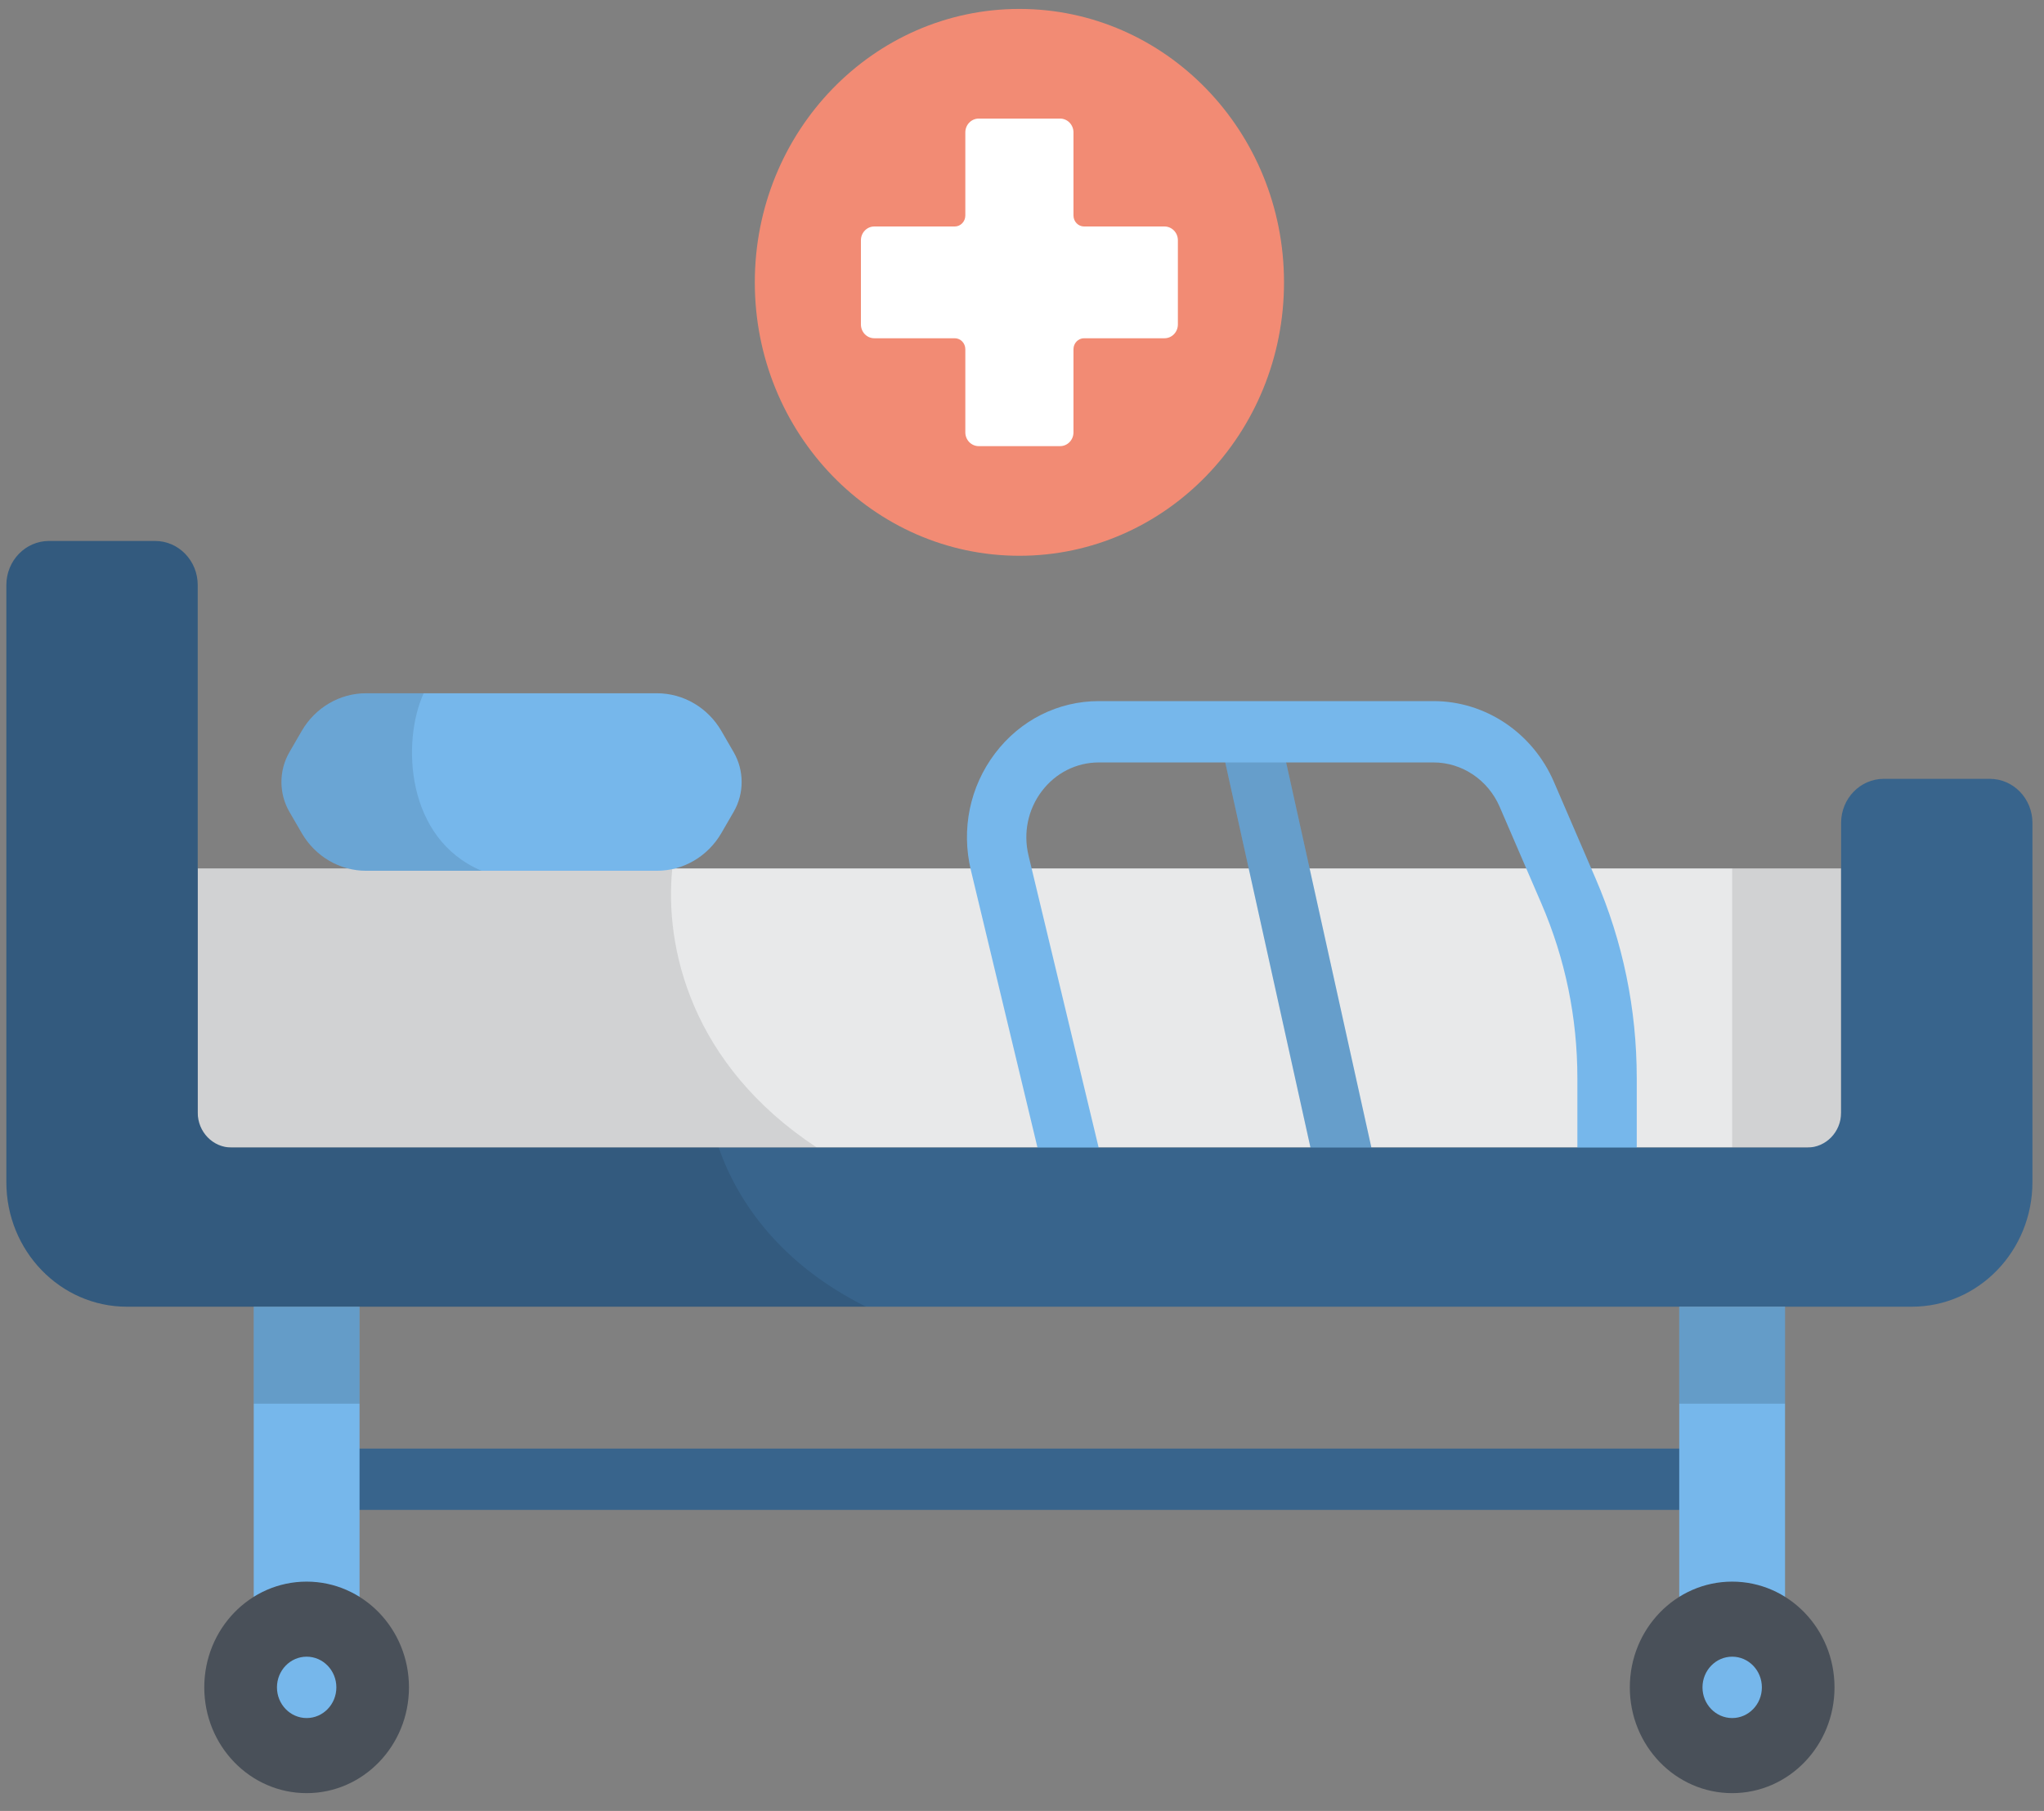<svg width="114" height="101" viewBox="0 0 114 101" fill="none" xmlns="http://www.w3.org/2000/svg">
  <rect x="0" y="0" width="114" height="101" fill="#808080" stroke="none"/>
  <path d="M102.683 48.435H11.025V64.001H102.683V48.435Z" fill="#E8E9EA"/>
  <path opacity="0.1" d="M102.685 48.435H96.609V64.001H102.685V48.435Z" fill="black"/>
  <path opacity="0.1" d="M11.025 48.436V64.001H45.555C38.55 59.386 37.047 52.844 37.496 48.436H11.025Z" fill="black"/>
  <path d="M75.345 68.238C74.59 68.238 73.908 67.701 73.732 66.908L68.12 41.546C67.916 40.625 68.474 39.708 69.365 39.498C70.257 39.288 71.144 39.863 71.347 40.784L76.96 66.145C77.163 67.066 76.606 67.984 75.715 68.194C75.591 68.223 75.467 68.238 75.345 68.238Z" fill="#76B7EB"/>
  <path opacity="0.14" d="M75.345 68.238C74.59 68.238 73.908 67.701 73.732 66.908L68.12 41.546C67.916 40.625 68.474 39.708 69.365 39.498C70.257 39.288 71.144 39.863 71.347 40.784L76.96 66.145C77.163 67.066 76.606 67.984 75.715 68.194C75.591 68.223 75.467 68.238 75.345 68.238Z" fill="black"/>
  <path d="M59.981 67.436C59.238 67.436 58.562 66.915 58.376 66.137L54.149 48.534C53.601 46.249 54.091 43.875 55.495 42.02C56.898 40.166 59.01 39.102 61.289 39.102H79.949C82.849 39.102 85.486 40.871 86.667 43.609L88.993 49.001C90.514 52.527 91.286 56.273 91.286 60.134V65.725C91.286 66.669 90.545 67.435 89.63 67.435C88.716 67.435 87.975 66.669 87.975 65.725V60.134C87.975 56.756 87.3 53.479 85.969 50.393L83.643 45.002C82.994 43.496 81.544 42.523 79.949 42.523H61.289C60.036 42.523 58.874 43.108 58.103 44.128C57.331 45.148 57.061 46.453 57.363 47.71L61.589 65.313C61.809 66.23 61.268 67.157 60.381 67.385C60.247 67.419 60.113 67.436 59.981 67.436Z" fill="#76B7EB"/>
  <path d="M110.977 43.438H105.062C103.749 43.438 102.684 44.538 102.684 45.895V62.052C102.684 63.129 101.839 64.001 100.798 64.001H12.913C11.871 64.001 11.027 63.129 11.027 62.052V32.629C11.027 31.271 9.962 30.171 8.649 30.171H2.734C1.42 30.172 0.355 31.272 0.355 32.629V65.93C0.355 69.767 3.366 72.878 7.079 72.878H106.632C110.345 72.878 113.355 69.767 113.355 65.93V45.896C113.355 44.538 112.291 43.438 110.977 43.438Z" fill="#38648C"/>
  <path d="M36.64 48.565H20.421C18.948 48.565 17.583 47.766 16.827 46.459L16.142 45.278C15.549 44.254 15.549 42.976 16.142 41.952L16.827 40.77C17.583 39.464 18.948 38.665 20.421 38.665H36.64C38.113 38.665 39.478 39.464 40.235 40.77L40.919 41.952C41.512 42.976 41.512 44.254 40.919 45.278L40.235 46.459C39.478 47.766 38.113 48.565 36.64 48.565Z" fill="#76B7EB"/>
  <path d="M93.659 84.212H20.054C19.139 84.212 18.398 83.446 18.398 82.501C18.398 81.557 19.139 80.791 20.054 80.791H93.659C94.574 80.791 95.315 81.557 95.315 82.501C95.315 83.446 94.574 84.212 93.659 84.212Z" fill="#38648C"/>
  <path d="M20.053 72.877H14.152V89.94H20.053V72.877Z" fill="#76B7EB"/>
  <path opacity="0.15" d="M20.053 72.877H14.152V78.287H20.053V72.877Z" fill="black"/>
  <path d="M17.101 100.008C20.253 100.008 22.809 97.367 22.809 94.109C22.809 90.852 20.253 88.211 17.101 88.211C13.948 88.211 11.393 90.852 11.393 94.109C11.393 97.367 13.948 100.008 17.101 100.008Z" fill="#495059"/>
  <path d="M17.103 95.82C18.018 95.82 18.76 95.054 18.76 94.109C18.76 93.164 18.018 92.397 17.103 92.397C16.189 92.397 15.447 93.164 15.447 94.109C15.447 95.054 16.189 95.82 17.103 95.82Z" fill="#76B7EB"/>
  <path d="M99.557 72.876H93.656V89.939H99.557V72.876Z" fill="#76B7EB"/>
  <path opacity="0.15" d="M99.559 72.877H93.658V78.287H99.559V72.877Z" fill="black"/>
  <path d="M96.608 100.008C99.761 100.008 102.316 97.367 102.316 94.109C102.316 90.852 99.761 88.211 96.608 88.211C93.456 88.211 90.9 90.852 90.9 94.109C90.9 97.367 93.456 100.008 96.608 100.008Z" fill="#495059"/>
  <path d="M96.609 95.82C97.524 95.82 98.265 95.054 98.265 94.109C98.265 93.164 97.524 92.397 96.609 92.397C95.695 92.397 94.953 93.164 94.953 94.109C94.953 95.054 95.695 95.82 96.609 95.82Z" fill="#76B7EB"/>
  <path opacity="0.1" d="M40.083 64.001H12.913C11.871 64.001 11.027 63.129 11.027 62.052V32.629C11.027 31.271 9.962 30.171 8.649 30.171H2.734C1.42 30.172 0.355 31.272 0.355 32.629V65.93C0.355 69.767 3.366 72.878 7.079 72.878H48.304C43.548 70.515 41.144 67.046 40.083 64.001Z" fill="black"/>
  <path opacity="0.1" d="M20.421 38.665C18.948 38.665 17.583 39.464 16.827 40.77L16.142 41.952C15.549 42.976 15.549 44.254 16.142 45.279L16.827 46.46C17.583 47.766 18.948 48.565 20.421 48.565H26.863C22.621 46.784 22.399 41.353 23.631 38.665L20.421 38.665Z" fill="black"/>
  <path d="M56.855 30.997C65.005 30.997 71.613 24.169 71.613 15.748C71.613 7.325 65.005 0.498 56.855 0.498C48.705 0.498 42.098 7.325 42.098 15.748C42.098 24.169 48.705 30.997 56.855 30.997Z" fill="#F28B74"/>
  <path d="M59.871 12.02V7.385C59.871 6.959 59.537 6.614 59.125 6.614H54.585C54.173 6.614 53.839 6.959 53.839 7.385V12.02C53.839 12.358 53.574 12.632 53.247 12.632H48.761C48.349 12.632 48.016 12.977 48.016 13.402V18.094C48.016 18.52 48.349 18.865 48.761 18.865H53.247C53.574 18.865 53.839 19.138 53.839 19.476V24.112C53.839 24.537 54.173 24.882 54.585 24.882H59.125C59.537 24.882 59.871 24.538 59.871 24.112V19.476C59.871 19.139 60.136 18.865 60.463 18.865H64.949C65.361 18.865 65.694 18.52 65.694 18.094V13.402C65.694 12.976 65.361 12.632 64.949 12.632H60.463C60.136 12.631 59.871 12.358 59.871 12.02Z" fill="white"/>
</svg>
